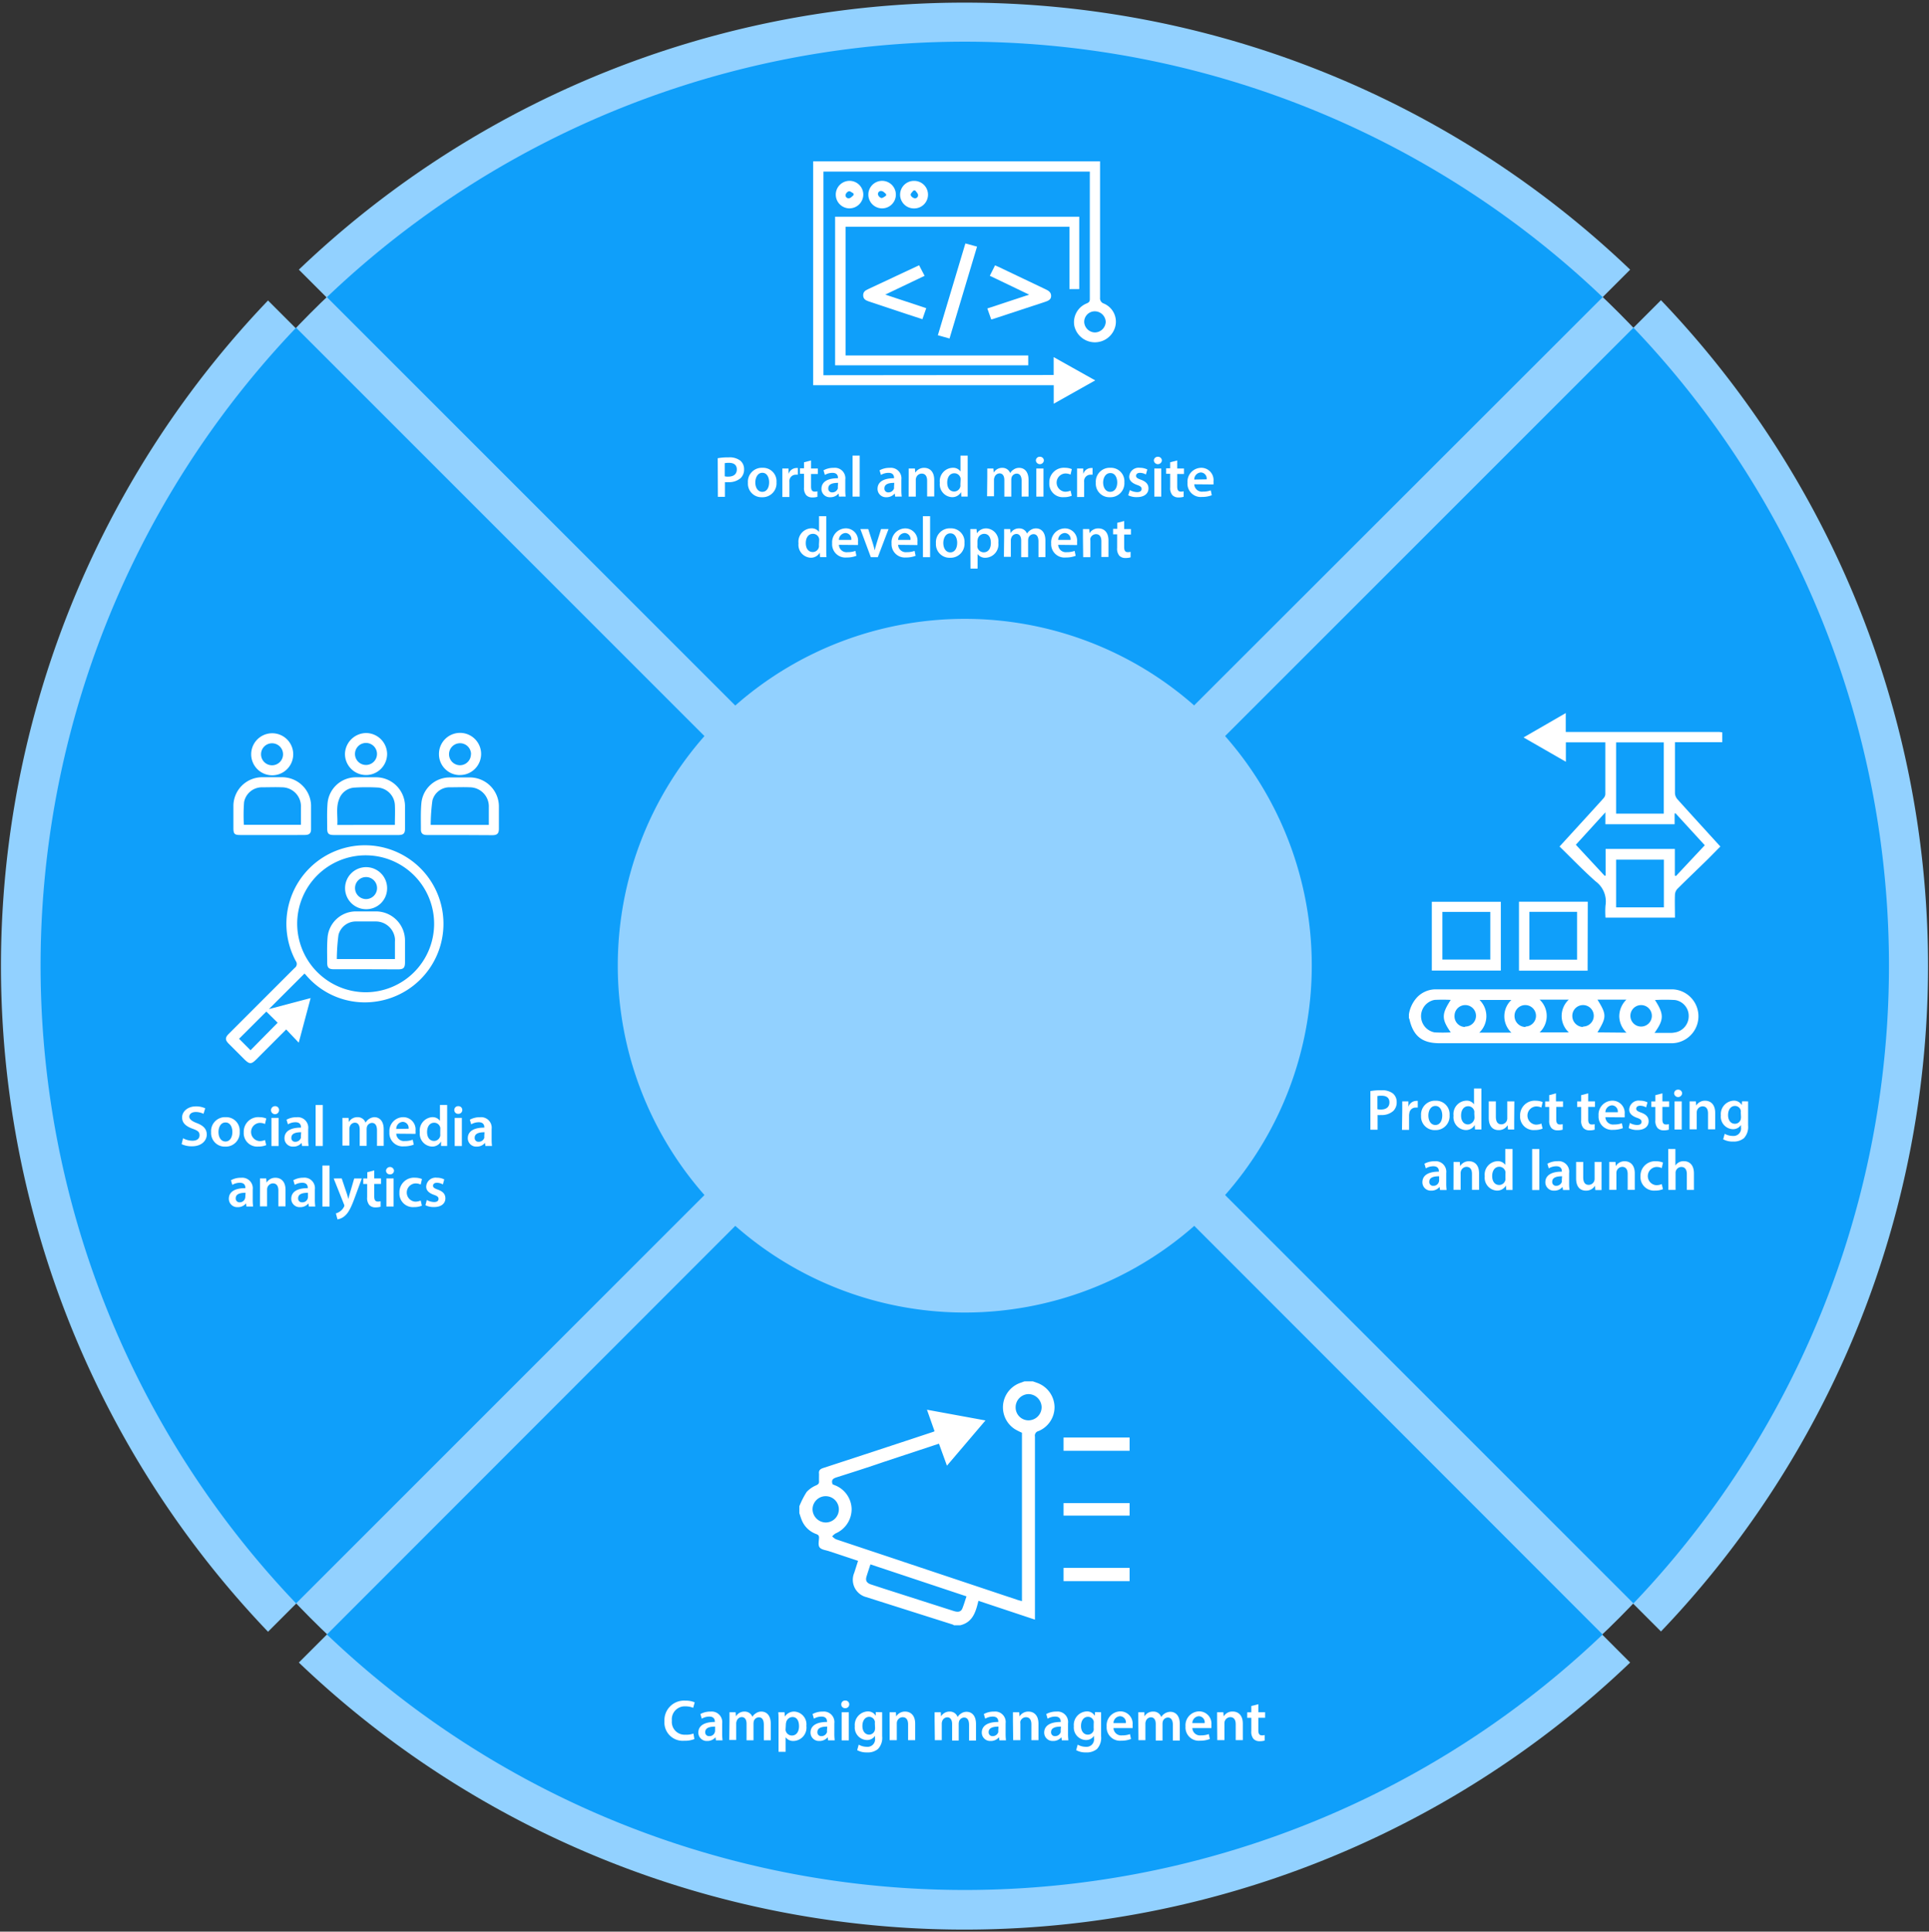 <svg id="Layer_1" data-name="Layer 1" xmlns="http://www.w3.org/2000/svg" viewBox="0 0 350.5 351"><rect x="0" y="0" width="350.5" height="351" fill="#333333" stroke="none"/><defs><style>.cls-1{fill:#92d1ff;}.cls-2{fill:#0f9ffa;}.cls-3{fill:#fff;}</style></defs><title>marketing</title><path class="cls-1" d="M221.2,135.15l-5.6-5.6L296.2,49A175,175,0,0,0,54.3,49l82,82-5.6,5.6-82-82a175,175,0,0,0,0,241.9l80.6-80.6,5.6,5.6-80.6,80.6a175,175,0,0,0,241.9,0L217,222.85l5.6-5.6,79.2,79.2a175,175,0,0,0,0-241.9l-80.6,80.6Z"/><circle id="_Path_" data-name="&lt;Path&gt;" class="cls-1" cx="175.3" cy="175.45" r="167.9"/><path class="cls-2" d="M128,133.75,53.8,59.55a167.88,167.88,0,0,0,0,231.8l74.2-74.2a63.08,63.08,0,0,1,0-83.4Zm89-5.6L291.2,54A167.88,167.88,0,0,0,59.4,54l74.2,74.2a63.08,63.08,0,0,1,83.4,0Zm-83.4,94.6L59.4,297a167.88,167.88,0,0,0,231.8,0L217,222.75a63.08,63.08,0,0,1-83.4,0Zm89-5.6,74.2,74.2a167.88,167.88,0,0,0,0-231.8l-74.2,74.2a63.08,63.08,0,0,1,0,83.4Z"/><path class="cls-3" d="M33.26,206.83a3.59,3.59,0,0,0,1.71.45c.83,0,1.29-.38,1.29-1s-.35-.85-1.26-1.18c-1.16-.42-1.91-1-1.91-2.06s1-2,2.5-2a3.87,3.87,0,0,1,1.7.35l-.31,1a3.14,3.14,0,0,0-1.41-.33c-.82,0-1.18.44-1.18.85s.41.8,1.36,1.16c1.23.47,1.82,1.09,1.82,2.1s-.86,2.12-2.68,2.12A4.2,4.2,0,0,1,33,207.9Z"/><path class="cls-3" d="M43.55,205.64a2.53,2.53,0,0,1-2.63,2.71,2.47,2.47,0,0,1-2.56-2.63A2.53,2.53,0,0,1,41,203,2.45,2.45,0,0,1,43.55,205.64Zm-3.85.05c0,1,.48,1.73,1.27,1.73s1.25-.72,1.25-1.75c0-.8-.36-1.71-1.24-1.71S39.7,204.84,39.7,205.69Z"/><path class="cls-3" d="M48.37,208.08a3.67,3.67,0,0,1-1.45.26,2.44,2.44,0,0,1-2.63-2.6A2.64,2.64,0,0,1,47.13,203a3.39,3.39,0,0,1,1.25.24l-.23,1a2.22,2.22,0,0,0-1-.2,1.66,1.66,0,0,0,0,3.31,2.62,2.62,0,0,0,1-.2Z"/><path class="cls-3" d="M50.7,201.7A.73.73,0,1,1,50,201,.68.68,0,0,1,50.7,201.7Zm-1.38,6.54v-5.11h1.31v5.11Z"/><path class="cls-3" d="M54.89,208.24l-.09-.57h0a1.89,1.89,0,0,1-1.51.68,1.51,1.51,0,0,1-1.6-1.52c0-1.29,1.14-1.94,3-1.93v-.08c0-.34-.14-.9-1-.9a2.69,2.69,0,0,0-1.37.38l-.26-.84a3.7,3.7,0,0,1,1.85-.45A1.91,1.91,0,0,1,56,205.16V207a8.69,8.69,0,0,0,.07,1.23Zm-.17-2.5c-.91,0-1.78.18-1.78,1a.67.67,0,0,0,.73.73,1.05,1.05,0,0,0,1-.7,1,1,0,0,0,0-.29Z"/><path class="cls-3" d="M57.35,200.79h1.3v7.45h-1.3Z"/><path class="cls-3" d="M62.22,204.65c0-.59,0-1.08,0-1.52h1.11l.05.75h0A1.79,1.79,0,0,1,65,203a1.49,1.49,0,0,1,1.42,1h0A2,2,0,0,1,68,203c.86,0,1.72.58,1.72,2.22v3H68.5v-2.82c0-.86-.3-1.36-.92-1.36a1,1,0,0,0-.9.68,2,2,0,0,0-.06.43v3.07H65.36v-3c0-.72-.29-1.22-.88-1.22a1,1,0,0,0-.93.74,1.12,1.12,0,0,0-.07.42v3H62.22Z"/><path class="cls-3" d="M72,206a1.39,1.39,0,0,0,1.57,1.33,4,4,0,0,0,1.42-.23l.19.89a4.8,4.8,0,0,1-1.79.31,2.41,2.41,0,0,1-2.63-2.58A2.53,2.53,0,0,1,73.29,203a2.23,2.23,0,0,1,2.21,2.49,3.21,3.21,0,0,1,0,.54Zm2.24-.9a1.1,1.1,0,0,0-1.06-1.25A1.26,1.26,0,0,0,72,205.14Z"/><path class="cls-3" d="M81.25,200.79v6c0,.53,0,1.09,0,1.44H80.14l0-.81h0a1.84,1.84,0,0,1-1.67.92,2.34,2.34,0,0,1-2.19-2.61A2.44,2.44,0,0,1,78.5,203a1.62,1.62,0,0,1,1.44.67h0v-2.89ZM80,205.26a2,2,0,0,0,0-.34,1.12,1.12,0,0,0-1.11-.91c-.83,0-1.29.73-1.29,1.69s.46,1.62,1.28,1.62a1.15,1.15,0,0,0,1.11-.92,1.48,1.48,0,0,0,0-.38Z"/><path class="cls-3" d="M84,201.7a.69.69,0,0,1-.74.69.67.67,0,0,1-.71-.69.68.68,0,0,1,.72-.7A.69.69,0,0,1,84,201.7Zm-1.38,6.54v-5.11h1.3v5.11Z"/><path class="cls-3" d="M88.21,208.24l-.09-.57h0a1.9,1.9,0,0,1-1.51.68A1.52,1.52,0,0,1,85,206.83c0-1.29,1.15-1.94,3-1.93v-.08c0-.34-.14-.9-1-.9a2.72,2.72,0,0,0-1.38.38l-.25-.84a3.7,3.7,0,0,1,1.85-.45,1.92,1.92,0,0,1,2.11,2.15V207a8.69,8.69,0,0,0,.07,1.23Zm-.17-2.5c-.92,0-1.79.18-1.79,1a.68.68,0,0,0,.74.73,1.06,1.06,0,0,0,1-.7,1,1,0,0,0,0-.29Z"/><path class="cls-3" d="M44.78,219.24l-.08-.57h0a1.9,1.9,0,0,1-1.51.68,1.52,1.52,0,0,1-1.61-1.52c0-1.29,1.14-1.94,3-1.93v-.08c0-.34-.13-.9-1-.9a2.71,2.71,0,0,0-1.37.38l-.25-.84a3.66,3.66,0,0,1,1.84-.45,1.92,1.92,0,0,1,2.12,2.15V218a8.69,8.69,0,0,0,.07,1.23Zm-.16-2.5c-.92,0-1.79.18-1.79,1a.68.68,0,0,0,.74.73,1,1,0,0,0,1-1Z"/><path class="cls-3" d="M47.24,215.65c0-.59,0-1.08,0-1.52h1.13l.07.76h0a1.83,1.83,0,0,1,1.62-.88c.9,0,1.82.58,1.82,2.2v3H50.58v-2.89c0-.73-.27-1.29-1-1.29a1.1,1.1,0,0,0-1,.76,1.34,1.34,0,0,0-.05.42v3h-1.3Z"/><path class="cls-3" d="M56.12,219.24l-.08-.57h0a1.9,1.9,0,0,1-1.51.68,1.52,1.52,0,0,1-1.61-1.52c0-1.29,1.14-1.94,3-1.93v-.08c0-.34-.13-.9-1-.9a2.71,2.71,0,0,0-1.37.38l-.25-.84A3.66,3.66,0,0,1,55.1,214a1.91,1.91,0,0,1,2.11,2.15V218a8.54,8.54,0,0,0,.08,1.23Zm-.16-2.5c-.92,0-1.79.18-1.79,1a.68.68,0,0,0,.74.73,1,1,0,0,0,1.05-1Z"/><path class="cls-3" d="M58.58,211.79h1.3v7.45h-1.3Z"/><path class="cls-3" d="M62.09,214.13l.92,2.74c.11.31.21.7.28,1h0c.08-.29.17-.67.27-1l.8-2.73h1.38l-1.28,3.48c-.7,1.91-1.17,2.76-1.78,3.29a2.61,2.61,0,0,1-1.36.66l-.29-1.09a2.12,2.12,0,0,0,.75-.36,2.2,2.2,0,0,0,.71-.81.53.53,0,0,0,.08-.23.58.58,0,0,0-.07-.25l-1.87-4.69Z"/><path class="cls-3" d="M68,212.67v1.46h1.23v1H68v2.26c0,.62.17.94.66.94a1.93,1.93,0,0,0,.5-.06l0,1a3,3,0,0,1-.94.12,1.46,1.46,0,0,1-1.11-.42,2,2,0,0,1-.4-1.42v-2.41H66v-1h.74V213Z"/><path class="cls-3" d="M71.59,212.7a.68.68,0,0,1-.74.69.67.67,0,0,1-.71-.69.73.73,0,0,1,1.45,0Zm-1.38,6.54v-5.11h1.31v5.11Z"/><path class="cls-3" d="M76.66,219.08a3.67,3.67,0,0,1-1.45.26,2.45,2.45,0,0,1-2.63-2.6A2.64,2.64,0,0,1,75.42,214a3.35,3.35,0,0,1,1.25.24l-.23,1a2.18,2.18,0,0,0-1-.2,1.66,1.66,0,0,0,0,3.31,2.58,2.58,0,0,0,1-.2Z"/><path class="cls-3" d="M77.55,218.05a2.89,2.89,0,0,0,1.32.37c.56,0,.81-.23.81-.57s-.21-.52-.84-.74c-1-.35-1.41-.89-1.4-1.49A1.71,1.71,0,0,1,79.37,214a2.92,2.92,0,0,1,1.35.31l-.25.91a2.24,2.24,0,0,0-1.08-.3c-.46,0-.71.23-.71.54s.24.48.89.71c.92.34,1.35.81,1.36,1.57,0,.92-.72,1.59-2.07,1.59A3.33,3.33,0,0,1,77.3,219Z"/><path class="cls-3" d="M126.17,316a4.49,4.49,0,0,1-1.83.31,3.33,3.33,0,0,1-3.61-3.55,3.56,3.56,0,0,1,3.78-3.74,4.18,4.18,0,0,1,1.72.31l-.28,1a3.42,3.42,0,0,0-1.39-.27,2.35,2.35,0,0,0-2.48,2.6,2.32,2.32,0,0,0,2.47,2.55A3.58,3.58,0,0,0,126,315Z"/><path class="cls-3" d="M130.09,316.24l-.08-.57h0a1.9,1.9,0,0,1-1.51.68,1.52,1.52,0,0,1-1.61-1.52c0-1.29,1.15-1.94,3-1.93v-.08c0-.34-.14-.9-1-.9a2.72,2.72,0,0,0-1.38.38l-.25-.84a3.7,3.7,0,0,1,1.85-.45,1.92,1.92,0,0,1,2.11,2.15V315a8.69,8.69,0,0,0,.07,1.23Zm-.16-2.5c-.92,0-1.79.18-1.79,1a.68.68,0,0,0,.74.73,1,1,0,0,0,1-.7.77.77,0,0,0,.05-.29Z"/><path class="cls-3" d="M132.55,312.65c0-.59,0-1.08,0-1.52h1.11l.06.75h0a1.76,1.76,0,0,1,1.57-.87,1.48,1.48,0,0,1,1.42.95h0a1.84,1.84,0,0,1,.63-.64,1.7,1.7,0,0,1,1-.31c.85,0,1.71.58,1.71,2.22v3h-1.26v-2.82c0-.86-.29-1.36-.91-1.36a1,1,0,0,0-.91.68,2,2,0,0,0-.06.43v3.07h-1.26v-3c0-.72-.28-1.22-.88-1.22a1,1,0,0,0-.92.74,1,1,0,0,0-.08.42v3h-1.26Z"/><path class="cls-3" d="M141.46,312.83c0-.67,0-1.22-.05-1.7h1.14l.06.78h0a2,2,0,0,1,1.75-.9,2.33,2.33,0,0,1,2.16,2.6,2.43,2.43,0,0,1-2.33,2.74,1.68,1.68,0,0,1-1.44-.68h0v2.65h-1.29Zm1.29,1.27a1.34,1.34,0,0,0,0,.35,1.17,1.17,0,0,0,1.13.91c.82,0,1.3-.69,1.3-1.69S144.78,312,144,312a1.21,1.21,0,0,0-1.16,1,1.32,1.32,0,0,0-.05.33Z"/><path class="cls-3" d="M150.47,316.24l-.08-.57h0a1.9,1.9,0,0,1-1.51.68,1.52,1.52,0,0,1-1.61-1.52c0-1.29,1.15-1.94,3-1.93v-.08c0-.34-.14-.9-1-.9a2.72,2.72,0,0,0-1.38.38l-.25-.84a3.7,3.7,0,0,1,1.85-.45,1.92,1.92,0,0,1,2.11,2.15V315a8.69,8.69,0,0,0,.07,1.23Zm-.16-2.5c-.92,0-1.79.18-1.79,1a.68.68,0,0,0,.74.73,1.06,1.06,0,0,0,1-.7,1,1,0,0,0,0-.29Z"/><path class="cls-3" d="M154.31,309.7a.69.69,0,0,1-.74.69.67.67,0,0,1-.71-.69.68.68,0,0,1,.72-.7A.69.69,0,0,1,154.31,309.7Zm-1.38,6.54v-5.11h1.3v5.11Z"/><path class="cls-3" d="M160.29,311.13c0,.34,0,.76,0,1.47v2.89a2.94,2.94,0,0,1-.76,2.32,2.89,2.89,0,0,1-2,.62,3.52,3.52,0,0,1-1.78-.41l.28-1a3.05,3.05,0,0,0,1.49.39,1.36,1.36,0,0,0,1.47-1.55v-.44h0a1.73,1.73,0,0,1-1.49.76,2.27,2.27,0,0,1-2.18-2.5,2.46,2.46,0,0,1,2.33-2.7,1.63,1.63,0,0,1,1.48.8h0l0-.68Zm-1.33,2a1.27,1.27,0,0,0,0-.34,1.07,1.07,0,0,0-1-.83c-.73,0-1.26.63-1.26,1.67,0,.87.44,1.57,1.25,1.57a1.1,1.1,0,0,0,1-.78A2.24,2.24,0,0,0,159,314Z"/><path class="cls-3" d="M161.64,312.65c0-.59,0-1.08,0-1.52h1.14l.06.76h0a1.85,1.85,0,0,1,1.63-.88c.89,0,1.82.58,1.82,2.2v3H165v-2.89c0-.73-.28-1.29-1-1.29a1.09,1.09,0,0,0-1,.76,1.34,1.34,0,0,0-.05.42v3h-1.3Z"/><path class="cls-3" d="M169.82,312.65c0-.59,0-1.08,0-1.52h1.12l.05.75h0a1.77,1.77,0,0,1,1.58-.87A1.47,1.47,0,0,1,174,312h0a1.84,1.84,0,0,1,.63-.64,1.72,1.72,0,0,1,1-.31c.85,0,1.71.58,1.71,2.22v3h-1.26v-2.82c0-.86-.29-1.36-.91-1.36a1,1,0,0,0-.9.68,2,2,0,0,0-.07.43v3.07H173v-3c0-.72-.29-1.22-.89-1.22a1,1,0,0,0-.92.74,1.12,1.12,0,0,0-.07.42v3h-1.26Z"/><path class="cls-3" d="M181.6,316.24l-.09-.57h0a1.89,1.89,0,0,1-1.51.68,1.52,1.52,0,0,1-1.61-1.52c0-1.29,1.15-1.94,3-1.93v-.08c0-.34-.14-.9-1-.9a2.72,2.72,0,0,0-1.38.38l-.25-.84a3.7,3.7,0,0,1,1.85-.45,1.91,1.91,0,0,1,2.11,2.15V315a8.69,8.69,0,0,0,.07,1.23Zm-.17-2.5c-.91,0-1.79.18-1.79,1a.68.68,0,0,0,.74.73,1.06,1.06,0,0,0,1-.7,1,1,0,0,0,0-.29Z"/><path class="cls-3" d="M184.05,312.65c0-.59,0-1.08,0-1.52h1.14l.06.76h0a1.85,1.85,0,0,1,1.63-.88c.89,0,1.81.58,1.81,2.2v3h-1.29v-2.89c0-.73-.27-1.29-1-1.29a1.08,1.08,0,0,0-1,.76,1.34,1.34,0,0,0,0,.42v3h-1.31Z"/><path class="cls-3" d="M192.94,316.24l-.09-.57h0a1.89,1.89,0,0,1-1.51.68,1.52,1.52,0,0,1-1.61-1.52c0-1.29,1.15-1.94,3-1.93v-.08c0-.34-.14-.9-1-.9a2.72,2.72,0,0,0-1.38.38l-.25-.84a3.7,3.7,0,0,1,1.85-.45,1.91,1.91,0,0,1,2.11,2.15V315a8.69,8.69,0,0,0,.07,1.23Zm-.17-2.5c-.91,0-1.79.18-1.79,1a.68.68,0,0,0,.74.73,1.06,1.06,0,0,0,1-.7,1,1,0,0,0,0-.29Z"/><path class="cls-3" d="M200.07,311.13c0,.34,0,.76,0,1.47v2.89a3,3,0,0,1-.75,2.32,2.92,2.92,0,0,1-2,.62,3.52,3.52,0,0,1-1.78-.41l.28-1a3.08,3.08,0,0,0,1.49.39,1.36,1.36,0,0,0,1.47-1.55v-.44h0a1.73,1.73,0,0,1-1.49.76,2.27,2.27,0,0,1-2.17-2.5,2.45,2.45,0,0,1,2.32-2.7,1.6,1.6,0,0,1,1.48.8h0l.05-.68Zm-1.34,2a1.27,1.27,0,0,0,0-.34,1.06,1.06,0,0,0-1.05-.83c-.72,0-1.26.63-1.26,1.67,0,.87.44,1.57,1.25,1.57a1.1,1.1,0,0,0,1.05-.78,2.24,2.24,0,0,0,0-.46Z"/><path class="cls-3" d="M202.32,314a1.4,1.4,0,0,0,1.58,1.33,4,4,0,0,0,1.42-.23l.18.89a4.74,4.74,0,0,1-1.78.31,2.42,2.42,0,0,1-2.64-2.58,2.54,2.54,0,0,1,2.5-2.75,2.23,2.23,0,0,1,2.21,2.49,3.21,3.21,0,0,1,0,.54Zm2.25-.9a1.1,1.1,0,0,0-1.06-1.25,1.27,1.27,0,0,0-1.19,1.25Z"/><path class="cls-3" d="M206.83,312.65c0-.59,0-1.08,0-1.52h1.11l0,.75h0a1.79,1.79,0,0,1,1.58-.87A1.47,1.47,0,0,1,211,312h0a2,2,0,0,1,1.65-.95c.85,0,1.72.58,1.72,2.22v3h-1.26v-2.82c0-.86-.3-1.36-.92-1.36a1,1,0,0,0-.9.68,2,2,0,0,0-.06.43v3.07H210v-3c0-.72-.29-1.22-.88-1.22a1,1,0,0,0-.93.74,1.12,1.12,0,0,0-.07.42v3h-1.26Z"/><path class="cls-3" d="M216.65,314a1.39,1.39,0,0,0,1.57,1.33,4,4,0,0,0,1.42-.23l.19.89a4.8,4.8,0,0,1-1.79.31,2.41,2.41,0,0,1-2.63-2.58,2.53,2.53,0,0,1,2.5-2.75,2.23,2.23,0,0,1,2.2,2.49,3.21,3.21,0,0,1,0,.54Zm2.24-.9a1.1,1.1,0,0,0-1.06-1.25,1.26,1.26,0,0,0-1.18,1.25Z"/><path class="cls-3" d="M221.15,312.65c0-.59,0-1.08,0-1.52h1.13l.06.76h0A1.83,1.83,0,0,1,224,311c.9,0,1.82.58,1.82,2.2v3h-1.29v-2.89c0-.73-.27-1.29-1-1.29a1.1,1.1,0,0,0-1,.76,1.34,1.34,0,0,0-.05.42v3h-1.3Z"/><path class="cls-3" d="M228.64,309.67v1.46h1.23v1h-1.23v2.26c0,.62.16.94.66.94a1.93,1.93,0,0,0,.5-.06l0,1a2.94,2.94,0,0,1-.93.12,1.46,1.46,0,0,1-1.11-.42,2,2,0,0,1-.4-1.42v-2.41h-.74v-1h.74V310Z"/><path class="cls-3" d="M249,198.26a10.54,10.54,0,0,1,2-.15,3.2,3.2,0,0,1,2.09.58,2,2,0,0,1,.69,1.56,2.16,2.16,0,0,1-.61,1.61,3.12,3.12,0,0,1-2.23.75,3.77,3.77,0,0,1-.63,0v2.67H249Zm1.28,3.29a2.15,2.15,0,0,0,.63.06c1,0,1.55-.48,1.55-1.31s-.55-1.2-1.44-1.2a3.68,3.68,0,0,0-.74.06Z"/><path class="cls-3" d="M254.79,201.77c0-.69,0-1.18,0-1.64h1.12l0,1h0a1.53,1.53,0,0,1,1.39-1.09,1.48,1.48,0,0,1,.31,0v1.22a1.92,1.92,0,0,0-.38,0,1.13,1.13,0,0,0-1.15,1,2.43,2.43,0,0,0-.05.4v2.65h-1.29Z"/><path class="cls-3" d="M263.39,202.64a2.53,2.53,0,0,1-2.62,2.71,2.46,2.46,0,0,1-2.56-2.63,2.52,2.52,0,0,1,2.64-2.71A2.45,2.45,0,0,1,263.39,202.64Zm-3.85.05c0,1,.48,1.73,1.27,1.73s1.25-.72,1.25-1.75c0-.8-.36-1.71-1.24-1.71S259.54,201.84,259.54,202.69Z"/><path class="cls-3" d="M269.17,197.79v6c0,.53,0,1.09,0,1.44h-1.16l-.05-.81h0a1.82,1.82,0,0,1-1.67.92,2.33,2.33,0,0,1-2.18-2.61,2.43,2.43,0,0,1,2.29-2.73,1.61,1.61,0,0,1,1.43.67h0v-2.89Zm-1.29,4.47a1.32,1.32,0,0,0,0-.34,1.12,1.12,0,0,0-1.11-.91c-.83,0-1.29.73-1.29,1.69s.46,1.62,1.28,1.62a1.28,1.28,0,0,0,1.16-1.3Z"/><path class="cls-3" d="M275.13,203.71c0,.61,0,1.11,0,1.53H274l-.06-.78h0a1.86,1.86,0,0,1-1.64.89c-.94,0-1.79-.55-1.79-2.22v-3h1.29v2.78c0,.85.28,1.39,1,1.39a1.09,1.09,0,0,0,1-.69,1.19,1.19,0,0,0,.07-.4v-3.08h1.29Z"/><path class="cls-3" d="M280.29,205.08a3.71,3.71,0,0,1-1.45.26,2.45,2.45,0,0,1-2.64-2.6,2.65,2.65,0,0,1,2.85-2.73,3.39,3.39,0,0,1,1.25.24l-.23,1a2.22,2.22,0,0,0-1-.2,1.66,1.66,0,0,0,0,3.31,2.62,2.62,0,0,0,1-.2Z"/><path class="cls-3" d="M282.72,198.67v1.46H284v1h-1.23v2.26c0,.62.17.94.66.94a2.09,2.09,0,0,0,.51-.06l0,1a3,3,0,0,1-.94.12,1.46,1.46,0,0,1-1.11-.42,2,2,0,0,1-.4-1.42v-2.41h-.73v-1h.73V199Z"/><path class="cls-3" d="M288.58,198.67v1.46h1.23v1h-1.23v2.26c0,.62.17.94.66.94a2.09,2.09,0,0,0,.51-.06l0,1a3,3,0,0,1-.94.12,1.46,1.46,0,0,1-1.11-.42,2,2,0,0,1-.4-1.42v-2.41h-.73v-1h.73V199Z"/><path class="cls-3" d="M291.7,203a1.39,1.39,0,0,0,1.57,1.33,4,4,0,0,0,1.42-.23l.19.89a4.78,4.78,0,0,1-1.78.31,2.42,2.42,0,0,1-2.64-2.58A2.53,2.53,0,0,1,293,200a2.22,2.22,0,0,1,2.2,2.49,3.21,3.21,0,0,1,0,.54Zm2.25-.9a1.1,1.1,0,0,0-1.06-1.25,1.27,1.27,0,0,0-1.19,1.25Z"/><path class="cls-3" d="M296.14,204.05a2.88,2.88,0,0,0,1.31.37c.57,0,.82-.23.82-.57s-.21-.52-.84-.74c-1-.35-1.41-.89-1.4-1.49A1.71,1.71,0,0,1,298,200a3,3,0,0,1,1.35.31l-.25.91a2.24,2.24,0,0,0-1.08-.3c-.46,0-.72.23-.72.54s.25.48.9.71c.92.34,1.35.81,1.36,1.57,0,.92-.72,1.59-2.08,1.59a3.29,3.29,0,0,1-1.55-.35Z"/><path class="cls-3" d="M302.06,198.67v1.46h1.23v1h-1.23v2.26c0,.62.17.94.66.94a2.09,2.09,0,0,0,.51-.06l0,1a3,3,0,0,1-.94.12,1.46,1.46,0,0,1-1.11-.42,2,2,0,0,1-.4-1.42v-2.41h-.73v-1h.73V199Z"/><path class="cls-3" d="M305.64,198.7a.73.73,0,0,1-1.45,0,.69.69,0,0,1,.73-.7A.68.68,0,0,1,305.64,198.7Zm-1.37,6.54v-5.11h1.3v5.11Z"/><path class="cls-3" d="M307,201.65c0-.59,0-1.08,0-1.52h1.14l.06.76h0a1.85,1.85,0,0,1,1.63-.88c.89,0,1.82.58,1.82,2.2v3h-1.3v-2.89c0-.73-.27-1.29-1-1.29a1.09,1.09,0,0,0-1,.76,1.34,1.34,0,0,0-.05.42v3H307Z"/><path class="cls-3" d="M317.63,200.13c0,.34,0,.76,0,1.47v2.89a3,3,0,0,1-.75,2.32,2.92,2.92,0,0,1-2,.62,3.52,3.52,0,0,1-1.78-.41l.28-1a3.08,3.08,0,0,0,1.49.39,1.36,1.36,0,0,0,1.47-1.55v-.44h0a1.73,1.73,0,0,1-1.49.76,2.27,2.27,0,0,1-2.17-2.5A2.45,2.45,0,0,1,315,200a1.62,1.62,0,0,1,1.48.8h0l.05-.68Zm-1.33,2a1.27,1.27,0,0,0,0-.34,1.07,1.07,0,0,0-1.05-.83c-.73,0-1.26.63-1.26,1.67,0,.87.44,1.57,1.25,1.57a1.1,1.1,0,0,0,1.05-.78,2.24,2.24,0,0,0,.05-.46Z"/><path class="cls-3" d="M261.65,216.24l-.08-.57h0a1.9,1.9,0,0,1-1.51.68,1.52,1.52,0,0,1-1.61-1.52c0-1.29,1.14-1.94,3-1.93v-.08c0-.34-.14-.9-1-.9a2.72,2.72,0,0,0-1.38.38l-.25-.84a3.7,3.7,0,0,1,1.85-.45,1.92,1.92,0,0,1,2.11,2.15V215a8.69,8.69,0,0,0,.07,1.23Zm-.16-2.5c-.92,0-1.79.18-1.79,1a.68.68,0,0,0,.74.73,1,1,0,0,0,1-.7.77.77,0,0,0,.05-.29Z"/><path class="cls-3" d="M264.11,212.65c0-.59,0-1.08,0-1.52h1.13l.07.76h0a1.83,1.83,0,0,1,1.62-.88c.9,0,1.82.58,1.82,2.2v3h-1.29v-2.89c0-.73-.27-1.29-1-1.29a1.07,1.07,0,0,0-1,.76,1.09,1.09,0,0,0-.06.42v3h-1.3Z"/><path class="cls-3" d="M274.83,208.79v6c0,.53,0,1.09,0,1.44h-1.15l-.05-.81h0a1.82,1.82,0,0,1-1.66.92,2.34,2.34,0,0,1-2.19-2.61,2.43,2.43,0,0,1,2.29-2.73,1.63,1.63,0,0,1,1.44.67h0v-2.89Zm-1.29,4.47a2,2,0,0,0,0-.34,1.14,1.14,0,0,0-1.11-.91c-.83,0-1.3.73-1.3,1.69s.47,1.62,1.28,1.62a1.15,1.15,0,0,0,1.12-.92,1.48,1.48,0,0,0,0-.38Z"/><path class="cls-3" d="M278.39,208.79h1.3v7.45h-1.3Z"/><path class="cls-3" d="M284,216.24l-.09-.57h0a1.89,1.89,0,0,1-1.51.68,1.52,1.52,0,0,1-1.61-1.52c0-1.29,1.15-1.94,3-1.93v-.08c0-.34-.14-.9-1-.9a2.72,2.72,0,0,0-1.38.38l-.25-.84A3.7,3.7,0,0,1,283,211a1.91,1.91,0,0,1,2.11,2.15V215a8.69,8.69,0,0,0,.07,1.23Zm-.17-2.5c-.92,0-1.79.18-1.79,1a.68.68,0,0,0,.74.73,1.06,1.06,0,0,0,1-.7,1,1,0,0,0,0-.29Z"/><path class="cls-3" d="M291,214.71c0,.61,0,1.11,0,1.53h-1.13l-.06-.78h0a1.86,1.86,0,0,1-1.64.89c-.94,0-1.79-.55-1.79-2.22v-3h1.29v2.78c0,.85.28,1.39,1,1.39a1.09,1.09,0,0,0,1-.69,1.19,1.19,0,0,0,.07-.4v-3.08H291Z"/><path class="cls-3" d="M292.4,212.65c0-.59,0-1.08,0-1.52h1.13l.06.76h0a1.85,1.85,0,0,1,1.63-.88c.89,0,1.82.58,1.82,2.2v3h-1.29v-2.89c0-.73-.28-1.29-1-1.29a1.1,1.1,0,0,0-1,.76,1.34,1.34,0,0,0-.05.42v3h-1.3Z"/><path class="cls-3" d="M302.16,216.08a3.67,3.67,0,0,1-1.45.26,2.45,2.45,0,0,1-2.63-2.6,2.64,2.64,0,0,1,2.84-2.73,3.3,3.3,0,0,1,1.25.24l-.23,1a2.18,2.18,0,0,0-1-.2,1.66,1.66,0,0,0,0,3.31,2.58,2.58,0,0,0,1-.2Z"/><path class="cls-3" d="M303.12,208.79h1.3v3h0a1.82,1.82,0,0,1,.64-.59A1.72,1.72,0,0,1,306,211c.87,0,1.79.58,1.79,2.22v3h-1.29v-2.87c0-.74-.28-1.3-1-1.3a1.07,1.07,0,0,0-1,.73,1.09,1.09,0,0,0-.05.38v3.06h-1.3Z"/><path class="cls-3" d="M130.41,83.26a10.54,10.54,0,0,1,2-.15,3.18,3.18,0,0,1,2.09.58,2,2,0,0,1,.7,1.56,2.16,2.16,0,0,1-.61,1.61,3.16,3.16,0,0,1-2.24.75,3.85,3.85,0,0,1-.63,0v2.67h-1.28Zm1.28,3.29a2.24,2.24,0,0,0,.63.06c1,0,1.56-.48,1.56-1.31s-.55-1.2-1.44-1.2a3.8,3.8,0,0,0-.75.06Z"/><path class="cls-3" d="M141.09,87.64a2.53,2.53,0,0,1-2.63,2.71,2.46,2.46,0,0,1-2.56-2.63A2.53,2.53,0,0,1,138.55,85,2.45,2.45,0,0,1,141.09,87.64Zm-3.85,0c0,1,.48,1.73,1.27,1.73s1.24-.72,1.24-1.75c0-.8-.35-1.71-1.23-1.71S137.24,86.84,137.24,87.69Z"/><path class="cls-3" d="M142.15,86.77c0-.69,0-1.18,0-1.64h1.12l0,1h0a1.55,1.55,0,0,1,1.4-1.09,1.48,1.48,0,0,1,.31,0v1.22a2,2,0,0,0-.38,0,1.15,1.15,0,0,0-1.16,1,2.46,2.46,0,0,0,0,.4v2.65h-1.29Z"/><path class="cls-3" d="M147.37,83.67v1.46h1.23v1h-1.23v2.26c0,.62.17.94.66.94a1.93,1.93,0,0,0,.5-.06l0,1a2.89,2.89,0,0,1-.93.12,1.46,1.46,0,0,1-1.11-.42,2,2,0,0,1-.4-1.42V86.09h-.74v-1h.74V84Z"/><path class="cls-3" d="M152.45,90.24l-.08-.57h0a1.89,1.89,0,0,1-1.51.68,1.51,1.51,0,0,1-1.6-1.52c0-1.29,1.14-1.94,3-1.93v-.08c0-.34-.14-.9-1-.9a2.75,2.75,0,0,0-1.38.38l-.25-.84a3.7,3.7,0,0,1,1.85-.45,1.91,1.91,0,0,1,2.11,2.15V89a8.69,8.69,0,0,0,.07,1.23Zm-.17-2.5c-.91,0-1.78.18-1.78,1a.67.67,0,0,0,.73.73,1.05,1.05,0,0,0,1-.7,1,1,0,0,0,0-.29Z"/><path class="cls-3" d="M154.91,82.79h1.3v7.45h-1.3Z"/><path class="cls-3" d="M162.66,90.24l-.09-.57h0a1.9,1.9,0,0,1-1.51.68,1.52,1.52,0,0,1-1.61-1.52c0-1.29,1.15-1.94,3-1.93v-.08c0-.34-.14-.9-1-.9a2.72,2.72,0,0,0-1.38.38l-.25-.84a3.7,3.7,0,0,1,1.85-.45,1.92,1.92,0,0,1,2.11,2.15V89a8.69,8.69,0,0,0,.07,1.23Zm-.17-2.5c-.92,0-1.79.18-1.79,1a.68.68,0,0,0,.74.73,1.06,1.06,0,0,0,1-.7,1,1,0,0,0,0-.29Z"/><path class="cls-3" d="M165.11,86.65c0-.59,0-1.08,0-1.52h1.13l.07.76h0a1.85,1.85,0,0,1,1.63-.88c.89,0,1.81.58,1.81,2.2v3h-1.29V87.35c0-.73-.27-1.29-1-1.29a1.07,1.07,0,0,0-1,.76,1.09,1.09,0,0,0-.06.42v3h-1.3Z"/><path class="cls-3" d="M175.83,82.79v6c0,.53,0,1.09,0,1.44h-1.15l-.05-.81h0a1.84,1.84,0,0,1-1.67.92,2.34,2.34,0,0,1-2.19-2.61A2.43,2.43,0,0,1,173.08,85a1.62,1.62,0,0,1,1.44.67h0V82.79Zm-1.29,4.47a2,2,0,0,0,0-.34A1.14,1.14,0,0,0,173.4,86c-.83,0-1.29.73-1.29,1.69s.46,1.62,1.28,1.62a1.15,1.15,0,0,0,1.11-.92,1.48,1.48,0,0,0,0-.38Z"/><path class="cls-3" d="M179.39,86.65c0-.59,0-1.08,0-1.52h1.11l.06.75h0a1.76,1.76,0,0,1,1.57-.87,1.48,1.48,0,0,1,1.42.95h0a1.84,1.84,0,0,1,.63-.64,1.7,1.7,0,0,1,1-.31c.85,0,1.71.58,1.71,2.22v3h-1.26V87.42c0-.86-.29-1.36-.91-1.36a1,1,0,0,0-.91.68,2,2,0,0,0-.06.43v3.07h-1.26v-3c0-.72-.28-1.22-.88-1.22a1,1,0,0,0-.92.74,1,1,0,0,0-.08.42v3h-1.26Z"/><path class="cls-3" d="M189.67,83.7a.73.73,0,0,1-1.45,0A.69.69,0,0,1,189,83,.68.68,0,0,1,189.67,83.7Zm-1.37,6.54V85.13h1.3v5.11Z"/><path class="cls-3" d="M194.74,90.08a3.67,3.67,0,0,1-1.45.26,2.45,2.45,0,0,1-2.63-2.6A2.64,2.64,0,0,1,193.5,85a3.3,3.3,0,0,1,1.25.24l-.23,1a2.17,2.17,0,0,0-1-.2,1.66,1.66,0,0,0,0,3.31,2.56,2.56,0,0,0,1-.2Z"/><path class="cls-3" d="M195.7,86.77c0-.69,0-1.18,0-1.64h1.12l0,1h0a1.54,1.54,0,0,1,1.4-1.09,1.32,1.32,0,0,1,.3,0v1.22a1.82,1.82,0,0,0-.37,0,1.15,1.15,0,0,0-1.16,1,2.46,2.46,0,0,0,0,.4v2.65H195.7Z"/><path class="cls-3" d="M204.3,87.64a2.54,2.54,0,0,1-2.63,2.71,2.46,2.46,0,0,1-2.56-2.63A2.53,2.53,0,0,1,201.76,85,2.45,2.45,0,0,1,204.3,87.64Zm-3.86,0c0,1,.49,1.73,1.27,1.73S203,88.7,203,87.67c0-.8-.35-1.71-1.24-1.71S200.44,86.84,200.44,87.69Z"/><path class="cls-3" d="M205.29,89.05a2.92,2.92,0,0,0,1.32.37c.56,0,.82-.23.82-.57s-.21-.52-.84-.74c-1-.35-1.42-.89-1.41-1.49A1.71,1.71,0,0,1,207.11,85a3,3,0,0,1,1.36.31l-.26.91a2.24,2.24,0,0,0-1.08-.3c-.46,0-.71.23-.71.54s.24.48.89.71c.92.34,1.36.81,1.37,1.57,0,.92-.73,1.59-2.08,1.59A3.33,3.33,0,0,1,205,90Z"/><path class="cls-3" d="M211.11,83.7a.73.73,0,0,1-1.45,0,.69.69,0,0,1,.73-.7A.68.68,0,0,1,211.11,83.7Zm-1.37,6.54V85.13H211v5.11Z"/><path class="cls-3" d="M213.9,83.67v1.46h1.23v1H213.9v2.26c0,.62.17.94.67.94a1.93,1.93,0,0,0,.5-.06l0,1a2.94,2.94,0,0,1-.93.12,1.48,1.48,0,0,1-1.12-.42,2,2,0,0,1-.4-1.42V86.09h-.73v-1h.73V84Z"/><path class="cls-3" d="M217,88a1.39,1.39,0,0,0,1.58,1.33,4,4,0,0,0,1.42-.23l.18.89a4.78,4.78,0,0,1-1.78.31,2.41,2.41,0,0,1-2.63-2.58A2.53,2.53,0,0,1,218.28,85a2.23,2.23,0,0,1,2.21,2.49,3.21,3.21,0,0,1,0,.54Zm2.25-.9a1.1,1.1,0,0,0-1.06-1.25A1.27,1.27,0,0,0,217,87.14Z"/><path class="cls-3" d="M150.13,93.79v6c0,.53,0,1.09.05,1.44H149l-.05-.81h0a1.84,1.84,0,0,1-1.67.92,2.34,2.34,0,0,1-2.19-2.61A2.43,2.43,0,0,1,147.38,96a1.62,1.62,0,0,1,1.44.67h0V93.79Zm-1.29,4.47a2,2,0,0,0,0-.34A1.12,1.12,0,0,0,147.7,97c-.83,0-1.29.73-1.29,1.69s.46,1.62,1.28,1.62a1.15,1.15,0,0,0,1.11-.92,1.48,1.48,0,0,0,0-.38Z"/><path class="cls-3" d="M152.43,99a1.39,1.39,0,0,0,1.58,1.33,4,4,0,0,0,1.42-.23l.18.89a4.78,4.78,0,0,1-1.78.31,2.41,2.41,0,0,1-2.63-2.58A2.53,2.53,0,0,1,153.69,96a2.23,2.23,0,0,1,2.21,2.49,3.21,3.21,0,0,1,0,.54Zm2.25-.9a1.1,1.1,0,0,0-1.06-1.25,1.27,1.27,0,0,0-1.19,1.25Z"/><path class="cls-3" d="M157.76,96.13l.83,2.59c.14.45.25.86.34,1.28h0c.1-.42.21-.82.35-1.28l.81-2.59h1.36l-1.95,5.11h-1.27l-1.9-5.11Z"/><path class="cls-3" d="M163.19,99a1.39,1.39,0,0,0,1.57,1.33,4,4,0,0,0,1.42-.23l.19.89a4.8,4.8,0,0,1-1.79.31A2.41,2.41,0,0,1,162,98.76a2.53,2.53,0,0,1,2.5-2.75,2.23,2.23,0,0,1,2.2,2.49,3.21,3.21,0,0,1,0,.54Zm2.24-.9a1.1,1.1,0,0,0-1.06-1.25,1.26,1.26,0,0,0-1.18,1.25Z"/><path class="cls-3" d="M167.69,93.79H169v7.45h-1.3Z"/><path class="cls-3" d="M175.25,98.64a2.53,2.53,0,0,1-2.62,2.71,2.47,2.47,0,0,1-2.57-2.63A2.53,2.53,0,0,1,172.71,96,2.45,2.45,0,0,1,175.25,98.64Zm-3.85,0c0,1,.48,1.73,1.27,1.73s1.25-.72,1.25-1.75c0-.8-.36-1.71-1.24-1.71S171.4,97.84,171.4,98.69Z"/><path class="cls-3" d="M176.31,97.83c0-.67,0-1.22,0-1.7h1.13l.06.78h0a2,2,0,0,1,1.75-.9,2.32,2.32,0,0,1,2.15,2.6,2.43,2.43,0,0,1-2.33,2.74,1.68,1.68,0,0,1-1.44-.68h0v2.65h-1.29Zm1.29,1.27a1.34,1.34,0,0,0,0,.35,1.18,1.18,0,0,0,1.14.91c.82,0,1.3-.69,1.3-1.69S179.64,97,178.81,97a1.21,1.21,0,0,0-1.16,1,1.32,1.32,0,0,0-.05.33Z"/><path class="cls-3" d="M182.45,97.65c0-.59,0-1.08,0-1.52h1.11l.06.75h0a1.76,1.76,0,0,1,1.57-.87,1.48,1.48,0,0,1,1.42.95h0a1.84,1.84,0,0,1,.63-.64,1.7,1.7,0,0,1,1-.31c.85,0,1.71.58,1.71,2.22v3h-1.26V98.42c0-.86-.29-1.36-.91-1.36a1,1,0,0,0-.91.68,2,2,0,0,0-.06.43v3.07h-1.26v-3c0-.72-.28-1.22-.88-1.22a1,1,0,0,0-.92.74,1,1,0,0,0-.08.42v3h-1.26Z"/><path class="cls-3" d="M192.27,99a1.39,1.39,0,0,0,1.57,1.33,4,4,0,0,0,1.42-.23l.19.89a4.78,4.78,0,0,1-1.78.31A2.42,2.42,0,0,1,191,98.76a2.53,2.53,0,0,1,2.5-2.75,2.22,2.22,0,0,1,2.2,2.49,3.21,3.21,0,0,1,0,.54Zm2.25-.9a1.1,1.1,0,0,0-1.06-1.25,1.27,1.27,0,0,0-1.19,1.25Z"/><path class="cls-3" d="M196.77,97.65c0-.59,0-1.08,0-1.52h1.14l.06.76h0a1.85,1.85,0,0,1,1.63-.88c.89,0,1.81.58,1.81,2.2v3h-1.29V98.35c0-.73-.27-1.29-1-1.29a1.09,1.09,0,0,0-1,.76,1.34,1.34,0,0,0,0,.42v3h-1.31Z"/><path class="cls-3" d="M204.26,94.67v1.46h1.23v1h-1.23v2.26c0,.62.17.94.66.94a2.09,2.09,0,0,0,.51-.06l0,1a3,3,0,0,1-.94.12,1.46,1.46,0,0,1-1.11-.42,2,2,0,0,1-.4-1.42V97.09h-.73v-1H203V95Z"/><path class="cls-3" d="M187.66,251l.79.28a4.75,4.75,0,0,1,3.16,4.37,4.7,4.7,0,0,1-2.92,4.39.85.85,0,0,0-.64,1q0,16.13,0,32.26v1l-10.27-3.42c-.48,2-1,3.89-3.32,4.45h-1.13a.88.88,0,0,0-.17-.12l-15.75-5a3.25,3.25,0,0,1-2.19-4.43c.23-.71.45-1.42.69-2.16l-5.24-1.74c-.6-.21-1.39-.27-1.73-.69s-.14-1.17-.12-1.78c0-.39-.16-.52-.48-.65a4.46,4.46,0,0,1-2.7-2.64c-.15-.38-.27-.78-.4-1.18V273.7a15.51,15.51,0,0,1,1.33-2.6,5,5,0,0,1,1.77-1.22c.36-.18.5-.34.48-.73s0-.9,0-1.34c-.09-.65.22-.88.79-1.07q9.93-3.24,19.83-6.52a2.87,2.87,0,0,0,.37-.15l-1.38-3.91,10.63,1.95-7,8.22-1.45-4-9.93,3.28c-2.89,1-5.78,1.92-8.68,2.84-.67.21-1,.5-.71,1.27.08,0,.22.1.37.15a4.74,4.74,0,0,1,3.08,4.36,4.8,4.8,0,0,1-2.92,4.41,3,3,0,0,0-.61.53,2.83,2.83,0,0,0,.69.53l32.94,11c.27.09.53.15.85.24v-30.6a10.88,10.88,0,0,1-1.32-.67,4.71,4.71,0,0,1,1.11-8.42l.64-.24Zm-29.5,33.26c-.25.77-.49,1.48-.71,2.2s0,1.16.76,1.43l2.42.79,12.65,4.05c.82.26,1.33.15,1.58-.46s.5-1.44.75-2.2Zm26.38-28.55a2.34,2.34,0,0,0,2.36,2.38,2.39,2.39,0,0,0,2.36-2.4,2.42,2.42,0,0,0-2.34-2.37A2.39,2.39,0,0,0,184.54,255.71ZM150,276.65a2.39,2.39,0,1,0-2.36-2.43A2.44,2.44,0,0,0,150,276.65Z"/><path class="cls-3" d="M205.25,263.62h-12v-2.41h12Z"/><path class="cls-3" d="M205.25,287.31h-12V284.9h12Z"/><path class="cls-3" d="M205.25,275.4h-12v-2.27h12Z"/><path class="cls-3" d="M55.33,176.9l-6.47,6.46,7.58-2-2.16,8.1L52,187.06l-5.43,5.44c-.91.91-1.24.9-2.16,0l-2.87-2.87c-.65-.66-.64-1.09,0-1.75q6-6,12-12a.87.87,0,0,0,.21-1.24A14.27,14.27,0,1,1,68.26,182a14,14,0,0,1-12.67-4.83Zm11.06,3.4A12.44,12.44,0,1,0,54,167.77,12.48,12.48,0,0,0,66.39,180.3Zm-18,3.51-4.95,4.94,2.08,2.09,4.93-5Z"/><path class="cls-3" d="M66.55,151.73h-5.9c-.93,0-1.2-.26-1.2-1.19,0-1.54-.06-3.09.07-4.62a5.17,5.17,0,0,1,5.12-4.68c1.26,0,2.52,0,3.77,0a5.28,5.28,0,0,1,5.18,5.11c0,1.43,0,2.85,0,4.27,0,.81-.31,1.1-1.13,1.11Zm5.2-1.84c0-1.26.06-2.45,0-3.63a3.36,3.36,0,0,0-3-3.15,35.61,35.61,0,0,0-4.26,0,3.14,3.14,0,0,0-2.87,2.11c-.61,1.52-.22,3.11-.33,4.68Z"/><path class="cls-3" d="M83.56,151.73c-2,0-4,0-6,0-.73,0-1.08-.3-1.08-1,0-1.61-.06-3.23.09-4.83a5.15,5.15,0,0,1,5.17-4.63h3.42a5.29,5.29,0,0,1,5.49,5.39c0,1.3,0,2.61,0,3.91,0,.89-.31,1.19-1.21,1.19Zm5.26-1.84c0-1.12,0-2.16,0-3.2a3.48,3.48,0,0,0-3.47-3.63c-1.18-.05-2.37,0-3.55,0a3.21,3.21,0,0,0-3.23,2.4,34.09,34.09,0,0,0-.31,4.43Z"/><path class="cls-3" d="M49.45,151.73H43.68c-1.08,0-1.27-.2-1.27-1.3v-4a5.23,5.23,0,0,1,5.21-5.2c1.23,0,2.47,0,3.7,0a5.27,5.27,0,0,1,5.2,5.09c0,1.44,0,2.89,0,4.34,0,.76-.32,1.05-1.11,1.06C53.43,151.74,51.44,151.73,49.45,151.73Zm-5.14-1.86H54.68V146.7a3.46,3.46,0,0,0-3.46-3.64c-1.19-.05-2.37,0-3.56,0a3.3,3.3,0,0,0-3.31,2.69A31.37,31.37,0,0,0,44.31,149.87Z"/><path class="cls-3" d="M83.59,140.84A3.8,3.8,0,0,1,79.76,137a3.83,3.83,0,1,1,3.83,3.83Zm2-3.79a2,2,0,1,0-2,2A2,2,0,0,0,85.57,137.05Z"/><path class="cls-3" d="M70.34,137a3.83,3.83,0,1,1-7.66,0,3.89,3.89,0,0,1,3.83-3.8A3.85,3.85,0,0,1,70.34,137Zm-3.84,2a2,2,0,1,0-2-2A2,2,0,0,0,66.5,139Z"/><path class="cls-3" d="M53.28,137.06a3.82,3.82,0,0,1-7.64,0,3.82,3.82,0,1,1,7.64,0Zm-1.85,0a2,2,0,0,0-2-2,2,2,0,1,0,0,4A2,2,0,0,0,51.43,137Z"/><path class="cls-3" d="M66.5,176.12H60.66c-.91,0-1.21-.28-1.21-1.18,0-1.54-.06-3.09.07-4.62a5.17,5.17,0,0,1,5.17-4.71h3.63a5.29,5.29,0,0,1,5.27,5.25c0,1.32,0,2.65,0,4,0,1-.28,1.28-1.26,1.28Zm5.26-1.85c0-1.07,0-2.09,0-3.1a4.52,4.52,0,0,0,0-.64,3.5,3.5,0,0,0-3.36-3.09c-1.23,0-2.47,0-3.7,0a3.24,3.24,0,0,0-3.2,2.46,36.7,36.7,0,0,0-.3,4.37Z"/><path class="cls-3" d="M66.51,165.21a3.82,3.82,0,1,1,3.83-3.82A3.78,3.78,0,0,1,66.51,165.21Zm2-3.84a2,2,0,0,0-4,0,2,2,0,0,0,2,2A2,2,0,0,0,68.51,161.37Z"/><path class="cls-3" d="M256,184.31a5.87,5.87,0,0,1,1.55-3.16,4.71,4.71,0,0,1,3.3-1.38q21.54,0,43.08,0a4.9,4.9,0,0,1,0,9.79c-4.17,0-8.34,0-12.51,0H261.56c-3.17,0-4.8-1.31-5.48-4.43,0,0-.05-.07-.08-.11Zm44.63,3.37h3.12a3.86,3.86,0,0,0,.49-.06,3,3,0,0,0,2.6-2.91,2.92,2.92,0,0,0-2.51-3,31.21,31.21,0,0,0-3.62,0C302.37,184.31,302.37,185.25,300.63,187.68Zm-31.84-.05h5.83a4.07,4.07,0,0,1,0-5.93h-5.79A4.11,4.11,0,0,1,268.79,187.63Zm-5.19-5.94a28.77,28.77,0,0,0-2.94,0,3,3,0,0,0,0,5.9,26.18,26.18,0,0,0,2.94,0C261.92,185.17,261.92,184.29,263.6,181.69Zm31.94,5.95a4.21,4.21,0,0,1-1.32-3,4.28,4.28,0,0,1,1.3-3h-5.26c1.68,2.73,1.68,3.15,0,5.95Zm-15.79-6a4.08,4.08,0,0,1,0,5.95h5.3a4.06,4.06,0,0,1,0-5.95Zm18.28,1a1.95,1.95,0,0,0,.05,3.89,1.95,1.95,0,1,0-.05-3.89Zm-10.41,3.89a1.95,1.95,0,1,0-1.93-1.94A2,2,0,0,0,287.62,186.61Zm-10.43,0a1.95,1.95,0,1,0-2-1.93A2,2,0,0,0,277.19,186.61Zm-11,0a1.95,1.95,0,1,0-1.9-2A1.94,1.94,0,0,0,266.19,186.61Z"/><path class="cls-3" d="M312.94,134.86h-8.6c0,.26,0,.49,0,.71,0,2.85,0,5.7,0,8.55a1.81,1.81,0,0,0,.44,1.1c2.58,2.87,5.18,5.71,7.81,8.6-1,1-1.95,2-2.93,2.94-1.63,1.59-3.29,3.17-4.9,4.78a1.69,1.69,0,0,0-.42,1c-.05,1.38,0,2.77,0,4.2H291.72a14.81,14.81,0,0,1,0-2.21,4.52,4.52,0,0,0-1.8-4.38c-2.26-2-4.34-4.18-6.55-6.33l4.23-4.63c1.25-1.37,2.51-2.74,3.75-4.13a1.24,1.24,0,0,0,.34-.72c0-3.13,0-6.26,0-9.45h-7.17v3.53L276.83,134l7.67-4.43V133h.91c3.63,0,7.25,0,10.88,0,5.32,0,10.63,0,15.95,0,.24,0,.47.05.7.07Zm-3.18,18.73-5.32-5.81-.16.06v1.93H291.7v-2.16l-5.37,5.89,5.25,5.65.16-.07v-4.82h12.58v4.83l.19.1Zm-7.45-5.74V134.9h-8.66v12.95Zm-8.66,8.36v8.67h8.68v-8.67Z"/><path class="cls-3" d="M260.16,176.36v-12.5H272.7v12.5Zm1.92-2h8.71v-8.66h-8.71Z"/><path class="cls-3" d="M288.47,176.38H276V163.85h12.5Zm-1.92-2v-8.69h-8.66v8.69Z"/><path class="cls-3" d="M191.45,68.14V64.89L199,69.12l-7.54,4.24V70H147.75V29.32h52.13v.9c0,8,0,15.91,0,23.87a1,1,0,0,0,.69,1.07,3.57,3.57,0,0,1,2.1,4.08,3.83,3.83,0,0,1-7.46,0,3.67,3.67,0,0,1,2.16-4.07c.38-.17.65-.27.65-.81q0-11.32,0-22.67a4.77,4.77,0,0,0,0-.51H149.62v37Zm9.46-9.66A2,2,0,0,0,199,56.57a1.92,1.92,0,0,0-2,1.93,2,2,0,0,0,1.92,1.91A2,2,0,0,0,200.91,58.48Z"/><path class="cls-3" d="M151.74,66.38v-27H196.1V52.53h-1.78V41.2H153.64V64.59h33.19v1.79Z"/><path class="cls-3" d="M180.11,58.05l-.71-2L187,53.54l-7.15-3.43.95-1.89c.24.1.45.18.65.28l8.54,4.07c.53.25,1,.53,1,1.21s-.56.89-1.12,1.08c-3,1-6.08,2-9.12,3C180.52,57.94,180.34,58,180.11,58.05Z"/><path class="cls-3" d="M167,48.2l1,1.92-7.15,3.41L168.3,56l-.7,2-2.66-.87-7-2.33c-.56-.19-1.07-.4-1.1-1.09s.4-.94.92-1.18Z"/><path class="cls-3" d="M172.53,61.51l-2.12-.59,5-16.68,2.12.57Z"/><path class="cls-3" d="M163.55,35.33a2.51,2.51,0,0,1,2.6-2.46,2.5,2.5,0,1,1-.06,5A2.5,2.5,0,0,1,163.55,35.33Zm2.74-.73H166c-.19.26-.53.52-.53.78s.38.56.64.63a.55.55,0,0,0,.69-.64C166.75,35.09,166.46,34.85,166.29,34.6Z"/><path class="cls-3" d="M160.17,37.86a2.5,2.5,0,1,1,2.61-2.46A2.5,2.5,0,0,1,160.17,37.86Zm.83-2.3v-.31c-.25-.18-.47-.47-.75-.52a.55.55,0,0,0-.72.61.93.93,0,0,0,.61.64C160.41,36,160.71,35.72,161,35.56Z"/><path class="cls-3" d="M154.26,37.86a2.5,2.5,0,1,1,2.6-2.46A2.52,2.52,0,0,1,154.26,37.86Zm.84-2.4v-.3c-.29-.15-.59-.44-.86-.41a.94.94,0,0,0-.6.65.55.55,0,0,0,.73.6C154.63,35.94,154.85,35.65,155.1,35.46Z"/></svg>